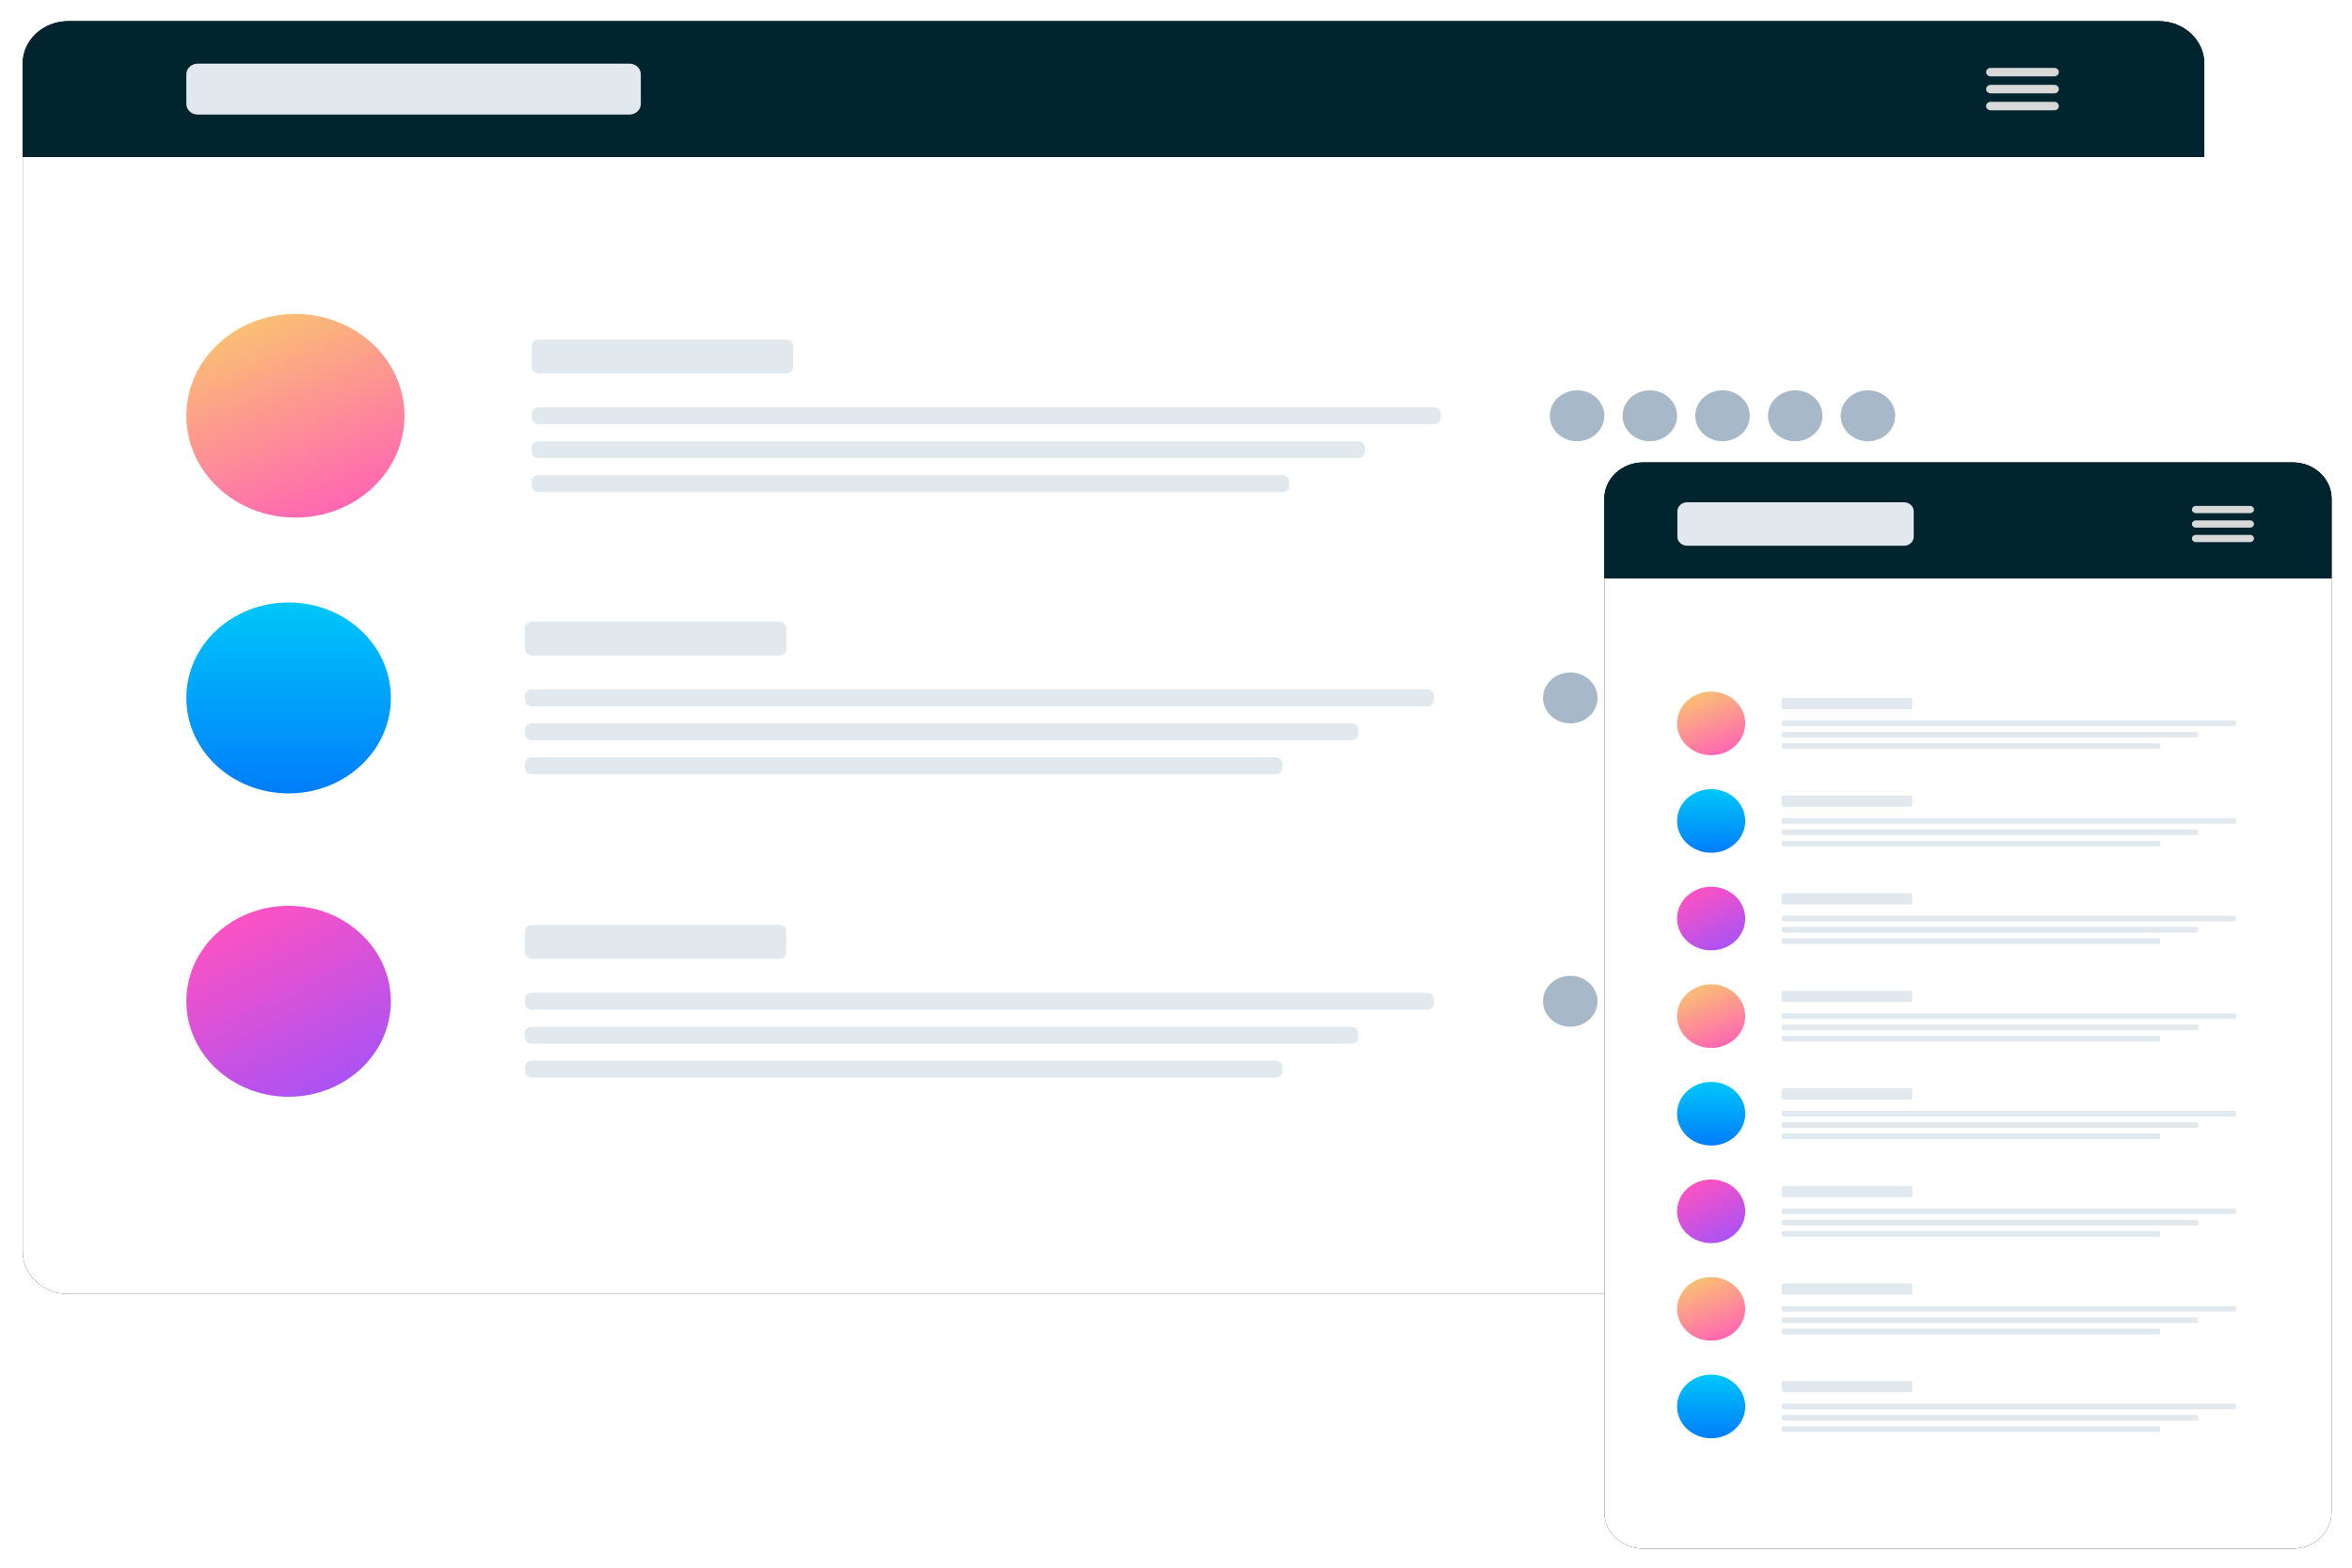 <svg width="630" height="420" viewBox="0 0 630 420" fill="none" xmlns="http://www.w3.org/2000/svg">
<g clip-path="url(#clip0_213_123)">
<mask id="mask0_213_123" style="mask-type:luminance" maskUnits="userSpaceOnUse" x="0" y="0" width="630" height="420">
<path d="M630 0H0V420H630V0Z" fill="white"/>
</mask>
<g mask="url(#mask0_213_123)">
<g filter="url(#filter0_d_213_123)">
<path d="M578.261 5.683H18.261C11.537 5.683 6.087 10.772 6.087 17.05V335.318C6.087 341.596 11.537 346.685 18.261 346.685H578.261C584.984 346.685 590.435 341.596 590.435 335.318V17.05C590.435 10.772 584.984 5.683 578.261 5.683Z" fill="black"/>
</g>
<path d="M578.261 5.683H18.261C11.537 5.683 6.087 10.772 6.087 17.05V335.318C6.087 341.596 11.537 346.685 18.261 346.685H578.261C584.984 346.685 590.435 341.596 590.435 335.318V17.05C590.435 10.772 584.984 5.683 578.261 5.683Z" fill="white"/>
<g filter="url(#filter1_d_213_123)">
<path d="M18.261 5.683H578.261C584.984 5.683 590.435 10.772 590.435 17.05V42.057H6.087V17.05C6.087 10.772 11.537 5.683 18.261 5.683Z" fill="black"/>
</g>
<path d="M18.261 5.683H578.261C584.984 5.683 590.435 10.772 590.435 17.05V42.057H6.087V17.05C6.087 10.772 11.537 5.683 18.261 5.683Z" fill="#00252E"/>
<path d="M168.609 17.05H52.957C51.276 17.05 49.913 18.322 49.913 19.892V27.848C49.913 29.418 51.276 30.69 52.957 30.69H168.609C170.29 30.69 171.652 29.418 171.652 27.848V19.892C171.652 18.322 170.29 17.05 168.609 17.05Z" fill="#E1E8EE"/>
<path d="M550.261 18.187H533.217C532.545 18.187 532 18.695 532 19.323C532 19.951 532.545 20.46 533.217 20.46H550.261C550.933 20.46 551.478 19.951 551.478 19.323C551.478 18.695 550.933 18.187 550.261 18.187Z" fill="#D8D8D8"/>
<path d="M550.261 22.733H533.217C532.545 22.733 532 23.242 532 23.87C532 24.498 532.545 25.007 533.217 25.007H550.261C550.933 25.007 551.478 24.498 551.478 23.87C551.478 23.242 550.933 22.733 550.261 22.733Z" fill="#D8D8D8"/>
<path d="M550.261 27.28H533.217C532.545 27.28 532 27.789 532 28.417C532 29.045 532.545 29.554 533.217 29.554H550.261C550.933 29.554 551.478 29.045 551.478 28.417C551.478 27.789 550.933 27.28 550.261 27.28Z" fill="#D8D8D8"/>
<path d="M79.13 138.674C95.267 138.674 108.348 126.46 108.348 111.394C108.348 96.327 95.267 84.114 79.13 84.114C62.994 84.114 49.913 96.327 49.913 111.394C49.913 126.46 62.994 138.674 79.13 138.674Z" fill="url(#paint0_linear_213_123)"/>
<path d="M210.609 90.934H144.261C143.252 90.934 142.435 91.697 142.435 92.639V98.322C142.435 99.264 143.252 100.027 144.261 100.027H210.609C211.617 100.027 212.435 99.264 212.435 98.322V92.639C212.435 91.697 211.617 90.934 210.609 90.934Z" fill="#E1E8EE"/>
<path d="M384.087 109.12H144.261C143.252 109.12 142.435 109.884 142.435 110.825V111.962C142.435 112.904 143.252 113.667 144.261 113.667H384.087C385.096 113.667 385.913 112.904 385.913 111.962V110.825C385.913 109.884 385.096 109.12 384.087 109.12Z" fill="#E1E8EE"/>
<path d="M363.797 118.214H144.261C143.252 118.214 142.435 118.977 142.435 119.919V121.055C142.435 121.997 143.252 122.76 144.261 122.76H363.797C364.806 122.76 365.623 121.997 365.623 121.055V119.919C365.623 118.977 364.806 118.214 363.797 118.214Z" fill="#E1E8EE"/>
<path d="M343.507 127.307H144.261C143.252 127.307 142.435 128.071 142.435 129.012V130.149C142.435 131.09 143.252 131.854 144.261 131.854H343.507C344.516 131.854 345.333 131.09 345.333 130.149V129.012C345.333 128.071 344.516 127.307 343.507 127.307Z" fill="#E1E8EE"/>
<path d="M422.435 118.214C426.469 118.214 429.739 115.16 429.739 111.394C429.739 107.627 426.469 104.574 422.435 104.574C418.401 104.574 415.13 107.627 415.13 111.394C415.13 115.16 418.401 118.214 422.435 118.214Z" fill="#A7B9C8"/>
<path d="M461.391 118.214C465.425 118.214 468.696 115.16 468.696 111.394C468.696 107.627 465.425 104.574 461.391 104.574C457.357 104.574 454.087 107.627 454.087 111.394C454.087 115.16 457.357 118.214 461.391 118.214Z" fill="#A7B9C8"/>
<path d="M441.913 118.214C445.947 118.214 449.217 115.16 449.217 111.394C449.217 107.627 445.947 104.574 441.913 104.574C437.879 104.574 434.609 107.627 434.609 111.394C434.609 115.16 437.879 118.214 441.913 118.214Z" fill="#A7B9C8"/>
<path d="M480.87 118.214C484.904 118.214 488.174 115.16 488.174 111.394C488.174 107.627 484.904 104.574 480.87 104.574C476.835 104.574 473.565 107.627 473.565 111.394C473.565 115.16 476.835 118.214 480.87 118.214Z" fill="#A7B9C8"/>
<path d="M500.348 118.214C504.382 118.214 507.652 115.16 507.652 111.394C507.652 107.627 504.382 104.574 500.348 104.574C496.314 104.574 493.043 107.627 493.043 111.394C493.043 115.16 496.314 118.214 500.348 118.214Z" fill="#A7B9C8"/>
<path d="M77.304 212.558C92.432 212.558 104.696 201.107 104.696 186.982C104.696 172.858 92.432 161.407 77.304 161.407C62.177 161.407 49.913 172.858 49.913 186.982C49.913 201.107 62.177 212.558 77.304 212.558Z" fill="url(#paint1_linear_213_123)"/>
<path d="M208.783 166.522H142.435C141.426 166.522 140.609 167.286 140.609 168.227V173.911C140.609 174.852 141.426 175.616 142.435 175.616H208.783C209.791 175.616 210.609 174.852 210.609 173.911V168.227C210.609 167.286 209.791 166.522 208.783 166.522Z" fill="#E1E8EE"/>
<path d="M382.261 184.709H142.435C141.426 184.709 140.609 185.472 140.609 186.414V187.551C140.609 188.492 141.426 189.256 142.435 189.256H382.261C383.269 189.256 384.087 188.492 384.087 187.551V186.414C384.087 185.472 383.269 184.709 382.261 184.709Z" fill="#E1E8EE"/>
<path d="M361.971 193.802H142.435C141.426 193.802 140.609 194.566 140.609 195.507V196.644C140.609 197.586 141.426 198.349 142.435 198.349H361.971C362.98 198.349 363.797 197.586 363.797 196.644V195.507C363.797 194.566 362.98 193.802 361.971 193.802Z" fill="#E1E8EE"/>
<path d="M341.681 202.896H142.435C141.426 202.896 140.609 203.659 140.609 204.601V205.737C140.609 206.679 141.426 207.442 142.435 207.442H341.681C342.689 207.442 343.507 206.679 343.507 205.737V204.601C343.507 203.659 342.689 202.896 341.681 202.896Z" fill="#E1E8EE"/>
<path d="M420.609 193.802C424.643 193.802 427.913 190.749 427.913 186.982C427.913 183.216 424.643 180.162 420.609 180.162C416.575 180.162 413.304 183.216 413.304 186.982C413.304 190.749 416.575 193.802 420.609 193.802Z" fill="#A7B9C8"/>
<path d="M459.565 193.802C463.599 193.802 466.87 190.749 466.87 186.982C466.87 183.216 463.599 180.162 459.565 180.162C455.531 180.162 452.261 183.216 452.261 186.982C452.261 190.749 455.531 193.802 459.565 193.802Z" fill="#A7B9C8"/>
<path d="M440.087 193.802C444.121 193.802 447.391 190.749 447.391 186.982C447.391 183.216 444.121 180.162 440.087 180.162C436.053 180.162 432.783 183.216 432.783 186.982C432.783 190.749 436.053 193.802 440.087 193.802Z" fill="#A7B9C8"/>
<path d="M77.304 293.829C92.432 293.829 104.696 282.379 104.696 268.254C104.696 254.13 92.432 242.679 77.304 242.679C62.177 242.679 49.913 254.13 49.913 268.254C49.913 282.379 62.177 293.829 77.304 293.829Z" fill="url(#paint2_linear_213_123)"/>
<path d="M208.783 247.794H142.435C141.426 247.794 140.609 248.558 140.609 249.499V255.183C140.609 256.124 141.426 256.888 142.435 256.888H208.783C209.791 256.888 210.609 256.124 210.609 255.183V249.499C210.609 248.558 209.791 247.794 208.783 247.794Z" fill="#E1E8EE"/>
<path d="M382.261 265.981H142.435C141.426 265.981 140.609 266.744 140.609 267.686V268.823C140.609 269.764 141.426 270.528 142.435 270.528H382.261C383.269 270.528 384.087 269.764 384.087 268.823V267.686C384.087 266.744 383.269 265.981 382.261 265.981Z" fill="#E1E8EE"/>
<path d="M361.971 275.074H142.435C141.426 275.074 140.609 275.838 140.609 276.779V277.916C140.609 278.858 141.426 279.621 142.435 279.621H361.971C362.98 279.621 363.797 278.858 363.797 277.916V276.779C363.797 275.838 362.98 275.074 361.971 275.074Z" fill="#E1E8EE"/>
<path d="M341.681 284.168H142.435C141.426 284.168 140.609 284.931 140.609 285.873V287.009C140.609 287.951 141.426 288.714 142.435 288.714H341.681C342.689 288.714 343.507 287.951 343.507 287.009V285.873C343.507 284.931 342.689 284.168 341.681 284.168Z" fill="#E1E8EE"/>
<path d="M420.609 275.074C424.643 275.074 427.913 272.021 427.913 268.254C427.913 264.488 424.643 261.434 420.609 261.434C416.575 261.434 413.304 264.488 413.304 268.254C413.304 272.021 416.575 275.074 420.609 275.074Z" fill="#A7B9C8"/>
<path d="M459.565 275.074C463.599 275.074 466.87 272.021 466.87 268.254C466.87 264.488 463.599 261.434 459.565 261.434C455.531 261.434 452.261 264.488 452.261 268.254C452.261 272.021 455.531 275.074 459.565 275.074Z" fill="#A7B9C8"/>
<path d="M440.087 275.074C444.121 275.074 447.391 272.021 447.391 268.254C447.391 264.488 444.121 261.434 440.087 261.434C436.053 261.434 432.783 264.488 432.783 268.254C432.783 272.021 436.053 275.074 440.087 275.074Z" fill="#A7B9C8"/>
<path d="M479.044 275.074C483.078 275.074 486.348 272.021 486.348 268.254C486.348 264.488 483.078 261.434 479.044 261.434C475.01 261.434 471.739 264.488 471.739 268.254C471.739 272.021 475.01 275.074 479.044 275.074Z" fill="#A7B9C8"/>
<g filter="url(#filter2_d_213_123)">
<path d="M614.133 123.897H440.128C434.39 123.897 429.739 128.24 429.739 133.597V405.185C429.739 410.542 434.39 414.885 440.128 414.885H614.133C619.87 414.885 624.522 410.542 624.522 405.185V133.597C624.522 128.24 619.87 123.897 614.133 123.897Z" fill="black"/>
</g>
<path d="M614.133 123.897H440.128C434.39 123.897 429.739 128.24 429.739 133.597V405.185C429.739 410.542 434.39 414.885 440.128 414.885H614.133C619.87 414.885 624.522 410.542 624.522 405.185V133.597C624.522 128.24 619.87 123.897 614.133 123.897Z" fill="white"/>
<g filter="url(#filter3_d_213_123)">
<path d="M440.128 123.897H614.133C619.871 123.897 624.522 128.24 624.522 133.597V154.936H429.739V133.597C429.739 128.239 434.39 123.897 440.128 123.897Z" fill="black"/>
</g>
<path d="M440.128 123.897H614.133C619.871 123.897 624.522 128.24 624.522 133.597V154.936H429.739V133.597C429.739 128.239 434.39 123.897 440.128 123.897Z" fill="#00252E"/>
<path d="M510.005 134.567H451.896C450.461 134.567 449.298 135.652 449.298 136.992V143.781C449.298 145.12 450.461 146.206 451.896 146.206H510.005C511.44 146.206 512.603 145.12 512.603 143.781V136.992C512.603 135.652 511.44 134.567 510.005 134.567Z" fill="#E1E8EE"/>
<path d="M602.706 135.537H588.163C587.589 135.537 587.124 135.971 587.124 136.507C587.124 137.042 587.589 137.476 588.163 137.476H602.706C603.28 137.476 603.745 137.042 603.745 136.507C603.745 135.971 603.28 135.537 602.706 135.537Z" fill="#D8D8D8"/>
<path d="M602.706 139.417H588.163C587.589 139.417 587.124 139.851 587.124 140.387C587.124 140.922 587.589 141.356 588.163 141.356H602.706C603.28 141.356 603.745 140.922 603.745 140.387C603.745 139.851 603.28 139.417 602.706 139.417Z" fill="#D8D8D8"/>
<path d="M602.706 143.296H588.163C587.589 143.296 587.124 143.73 587.124 144.266C587.124 144.802 587.589 145.236 588.163 145.236H602.706C603.28 145.236 603.745 144.802 603.745 144.266C603.745 143.73 603.28 143.296 602.706 143.296Z" fill="#D8D8D8"/>
<path d="M458.348 202.327C463.39 202.327 467.478 198.511 467.478 193.802C467.478 189.094 463.39 185.277 458.348 185.277C453.305 185.277 449.217 189.094 449.217 193.802C449.217 198.511 453.305 202.327 458.348 202.327Z" fill="url(#paint3_linear_213_123)"/>
<path d="M511.657 186.982H477.777C477.468 186.982 477.217 187.217 477.217 187.505V189.49C477.217 189.779 477.468 190.013 477.777 190.013H511.657C511.967 190.013 512.217 189.779 512.217 189.49V187.505C512.217 187.217 511.967 186.982 511.657 186.982Z" fill="#E1E8EE"/>
<path d="M598.396 193.045H477.777C477.468 193.045 477.217 193.279 477.217 193.568V194.038C477.217 194.327 477.468 194.561 477.777 194.561H598.396C598.706 194.561 598.956 194.327 598.956 194.038V193.568C598.956 193.279 598.706 193.045 598.396 193.045Z" fill="#E1E8EE"/>
<path d="M588.251 196.076H477.777C477.468 196.076 477.217 196.31 477.217 196.599V197.069C477.217 197.357 477.468 197.592 477.777 197.592H588.251C588.561 197.592 588.811 197.357 588.811 197.069V196.599C588.811 196.31 588.561 196.076 588.251 196.076Z" fill="#E1E8EE"/>
<path d="M578.107 199.107H477.777C477.468 199.107 477.217 199.341 477.217 199.63V200.1C477.217 200.388 477.468 200.622 477.777 200.622H578.107C578.416 200.622 578.667 200.388 578.667 200.1V199.63C578.667 199.341 578.416 199.107 578.107 199.107Z" fill="#E1E8EE"/>
<path d="M458.348 280.758C463.39 280.758 467.478 276.941 467.478 272.233C467.478 267.525 463.39 263.708 458.348 263.708C453.305 263.708 449.217 267.525 449.217 272.233C449.217 276.941 453.305 280.758 458.348 280.758Z" fill="url(#paint4_linear_213_123)"/>
<path d="M511.657 265.413H477.777C477.468 265.413 477.217 265.647 477.217 265.936V267.921C477.217 268.21 477.468 268.444 477.777 268.444H511.657C511.967 268.444 512.217 268.21 512.217 267.921V265.936C512.217 265.647 511.967 265.413 511.657 265.413Z" fill="#E1E8EE"/>
<path d="M598.396 271.475H477.777C477.468 271.475 477.217 271.709 477.217 271.998V272.468C477.217 272.757 477.468 272.991 477.777 272.991H598.396C598.706 272.991 598.956 272.757 598.956 272.468V271.998C598.956 271.709 598.706 271.475 598.396 271.475Z" fill="#E1E8EE"/>
<path d="M588.251 274.506H477.777C477.468 274.506 477.217 274.74 477.217 275.029V275.499C477.217 275.788 477.468 276.022 477.777 276.022H588.251C588.561 276.022 588.811 275.788 588.811 275.499V275.029C588.811 274.74 588.561 274.506 588.251 274.506Z" fill="#E1E8EE"/>
<path d="M578.107 277.537H477.777C477.468 277.537 477.217 277.771 477.217 278.06V278.53C477.217 278.819 477.468 279.053 477.777 279.053H578.107C578.416 279.053 578.667 278.819 578.667 278.53V278.06C578.667 277.771 578.416 277.537 578.107 277.537Z" fill="#E1E8EE"/>
<path d="M511.657 213.126H477.777C477.468 213.126 477.217 213.36 477.217 213.649V215.634C477.217 215.923 477.468 216.157 477.777 216.157H511.657C511.967 216.157 512.217 215.923 512.217 215.634V213.649C512.217 213.36 511.967 213.126 511.657 213.126Z" fill="#E1E8EE"/>
<path d="M598.396 219.188H477.777C477.468 219.188 477.217 219.422 477.217 219.711V220.181C477.217 220.47 477.468 220.704 477.777 220.704H598.396C598.706 220.704 598.956 220.47 598.956 220.181V219.711C598.956 219.422 598.706 219.188 598.396 219.188Z" fill="#E1E8EE"/>
<path d="M588.251 222.219H477.777C477.468 222.219 477.217 222.453 477.217 222.742V223.212C477.217 223.501 477.468 223.735 477.777 223.735H588.251C588.561 223.735 588.811 223.501 588.811 223.212V222.742C588.811 222.453 588.561 222.219 588.251 222.219Z" fill="#E1E8EE"/>
<path d="M578.107 225.25H477.777C477.468 225.25 477.217 225.484 477.217 225.773V226.243C477.217 226.532 477.468 226.766 477.777 226.766H578.107C578.416 226.766 578.667 226.532 578.667 226.243V225.773C578.667 225.484 578.416 225.25 578.107 225.25Z" fill="#E1E8EE"/>
<path d="M458.348 228.471C463.39 228.471 467.478 224.654 467.478 219.946C467.478 215.238 463.39 211.421 458.348 211.421C453.305 211.421 449.217 215.238 449.217 219.946C449.217 224.654 453.305 228.471 458.348 228.471Z" fill="url(#paint5_linear_213_123)"/>
<path d="M511.657 291.556H477.777C477.468 291.556 477.217 291.79 477.217 292.079V294.064C477.217 294.353 477.468 294.587 477.777 294.587H511.657C511.967 294.587 512.217 294.353 512.217 294.064V292.079C512.217 291.79 511.967 291.556 511.657 291.556Z" fill="#E1E8EE"/>
<path d="M598.396 297.619H477.777C477.468 297.619 477.217 297.853 477.217 298.141V298.611C477.217 298.9 477.468 299.134 477.777 299.134H598.396C598.706 299.134 598.956 298.9 598.956 298.611V298.141C598.956 297.853 598.706 297.619 598.396 297.619Z" fill="#E1E8EE"/>
<path d="M588.251 300.65H477.777C477.468 300.65 477.217 300.884 477.217 301.172V301.642C477.217 301.931 477.468 302.165 477.777 302.165H588.251C588.561 302.165 588.811 301.931 588.811 301.642V301.172C588.811 300.884 588.561 300.65 588.251 300.65Z" fill="#E1E8EE"/>
<path d="M578.107 303.68H477.777C477.468 303.68 477.217 303.915 477.217 304.203V304.673C477.217 304.962 477.468 305.196 477.777 305.196H578.107C578.416 305.196 578.667 304.962 578.667 304.673V304.203C578.667 303.915 578.416 303.68 578.107 303.68Z" fill="#E1E8EE"/>
<path d="M458.348 306.901C463.39 306.901 467.478 303.084 467.478 298.376C467.478 293.668 463.39 289.851 458.348 289.851C453.305 289.851 449.217 293.668 449.217 298.376C449.217 303.084 453.305 306.901 458.348 306.901Z" fill="url(#paint6_linear_213_123)"/>
<path d="M511.657 239.269H477.777C477.468 239.269 477.217 239.503 477.217 239.792V241.777C477.217 242.066 477.468 242.3 477.777 242.3H511.657C511.967 242.3 512.217 242.066 512.217 241.777V239.792C512.217 239.503 511.967 239.269 511.657 239.269Z" fill="#E1E8EE"/>
<path d="M598.396 245.332H477.777C477.468 245.332 477.217 245.566 477.217 245.855V246.325C477.217 246.613 477.468 246.847 477.777 246.847H598.396C598.706 246.847 598.956 246.613 598.956 246.325V245.855C598.956 245.566 598.706 245.332 598.396 245.332Z" fill="#E1E8EE"/>
<path d="M588.251 248.363H477.777C477.468 248.363 477.217 248.597 477.217 248.886V249.356C477.217 249.644 477.468 249.878 477.777 249.878H588.251C588.561 249.878 588.811 249.644 588.811 249.356V248.886C588.811 248.597 588.561 248.363 588.251 248.363Z" fill="#E1E8EE"/>
<path d="M578.107 251.394H477.777C477.468 251.394 477.217 251.628 477.217 251.916V252.386C477.217 252.675 477.468 252.909 477.777 252.909H578.107C578.416 252.909 578.667 252.675 578.667 252.386V251.916C578.667 251.628 578.416 251.394 578.107 251.394Z" fill="#E1E8EE"/>
<path d="M458.348 254.614C463.39 254.614 467.478 250.798 467.478 246.089C467.478 241.381 463.39 237.564 458.348 237.564C453.305 237.564 449.217 241.381 449.217 246.089C449.217 250.798 453.305 254.614 458.348 254.614Z" fill="url(#paint7_linear_213_123)"/>
<path d="M511.657 317.7H477.777C477.468 317.7 477.217 317.934 477.217 318.222V320.208C477.217 320.496 477.468 320.731 477.777 320.731H511.657C511.967 320.731 512.217 320.496 512.217 320.208V318.222C512.217 317.934 511.967 317.7 511.657 317.7Z" fill="#E1E8EE"/>
<path d="M598.396 323.762H477.777C477.468 323.762 477.217 323.996 477.217 324.285V324.755C477.217 325.044 477.468 325.278 477.777 325.278H598.396C598.706 325.278 598.956 325.044 598.956 324.755V324.285C598.956 323.996 598.706 323.762 598.396 323.762Z" fill="#E1E8EE"/>
<path d="M588.251 326.793H477.777C477.468 326.793 477.217 327.027 477.217 327.316V327.786C477.217 328.075 477.468 328.309 477.777 328.309H588.251C588.561 328.309 588.811 328.075 588.811 327.786V327.316C588.811 327.027 588.561 326.793 588.251 326.793Z" fill="#E1E8EE"/>
<path d="M578.107 329.824H477.777C477.468 329.824 477.217 330.058 477.217 330.347V330.817C477.217 331.106 477.468 331.34 477.777 331.34H578.107C578.416 331.34 578.667 331.106 578.667 330.817V330.347C578.667 330.058 578.416 329.824 578.107 329.824Z" fill="#E1E8EE"/>
<path d="M458.348 333.045C463.39 333.045 467.478 329.228 467.478 324.52C467.478 319.811 463.39 315.995 458.348 315.995C453.305 315.995 449.217 319.811 449.217 324.52C449.217 329.228 453.305 333.045 458.348 333.045Z" fill="url(#paint8_linear_213_123)"/>
<path d="M458.348 359.188C463.39 359.188 467.478 355.371 467.478 350.663C467.478 345.955 463.39 342.138 458.348 342.138C453.305 342.138 449.217 345.955 449.217 350.663C449.217 355.371 453.305 359.188 458.348 359.188Z" fill="url(#paint9_linear_213_123)"/>
<path d="M511.657 343.843H477.777C477.468 343.843 477.217 344.077 477.217 344.366V346.351C477.217 346.64 477.468 346.874 477.777 346.874H511.657C511.967 346.874 512.217 346.64 512.217 346.351V344.366C512.217 344.077 511.967 343.843 511.657 343.843Z" fill="#E1E8EE"/>
<path d="M598.396 349.905H477.777C477.468 349.905 477.217 350.14 477.217 350.428V350.898C477.217 351.187 477.468 351.421 477.777 351.421H598.396C598.706 351.421 598.956 351.187 598.956 350.898V350.428C598.956 350.14 598.706 349.905 598.396 349.905Z" fill="#E1E8EE"/>
<path d="M588.251 352.936H477.777C477.468 352.936 477.217 353.17 477.217 353.459V353.929C477.217 354.218 477.468 354.452 477.777 354.452H588.251C588.561 354.452 588.811 354.218 588.811 353.929V353.459C588.811 353.17 588.561 352.936 588.251 352.936Z" fill="#E1E8EE"/>
<path d="M578.107 355.967H477.777C477.468 355.967 477.217 356.201 477.217 356.49V356.96C477.217 357.249 477.468 357.483 477.777 357.483H578.107C578.416 357.483 578.667 357.249 578.667 356.96V356.49C578.667 356.201 578.416 355.967 578.107 355.967Z" fill="#E1E8EE"/>
<path d="M511.657 369.986H477.777C477.468 369.986 477.217 370.221 477.217 370.509V372.495C477.217 372.783 477.468 373.017 477.777 373.017H511.657C511.967 373.017 512.217 372.783 512.217 372.495V370.509C512.217 370.221 511.967 369.986 511.657 369.986Z" fill="#E1E8EE"/>
<path d="M598.396 376.049H477.777C477.468 376.049 477.217 376.283 477.217 376.572V377.042C477.217 377.331 477.468 377.565 477.777 377.565H598.396C598.706 377.565 598.956 377.331 598.956 377.042V376.572C598.956 376.283 598.706 376.049 598.396 376.049Z" fill="#E1E8EE"/>
<path d="M588.251 379.08H477.777C477.468 379.08 477.217 379.314 477.217 379.603V380.073C477.217 380.361 477.468 380.596 477.777 380.596H588.251C588.561 380.596 588.811 380.361 588.811 380.073V379.603C588.811 379.314 588.561 379.08 588.251 379.08Z" fill="#E1E8EE"/>
<path d="M578.107 382.111H477.777C477.468 382.111 477.217 382.345 477.217 382.634V383.104C477.217 383.392 477.468 383.627 477.777 383.627H578.107C578.416 383.627 578.667 383.392 578.667 383.104V382.634C578.667 382.345 578.416 382.111 578.107 382.111Z" fill="#E1E8EE"/>
<path d="M458.348 385.332C463.39 385.332 467.478 381.515 467.478 376.806C467.478 372.098 463.39 368.281 458.348 368.281C453.305 368.281 449.217 372.098 449.217 376.806C449.217 381.515 453.305 385.332 458.348 385.332Z" fill="url(#paint10_linear_213_123)"/>
</g>
</g>
<defs>
<filter id="filter0_d_213_123" x="-3.913" y="-4.317" width="604.348" height="361.002" filterUnits="userSpaceOnUse" color-interpolation-filters="sRGB">
<feFlood flood-opacity="0" result="BackgroundImageFix"/>
<feColorMatrix in="SourceAlpha" type="matrix" values="0 0 0 0 0 0 0 0 0 0 0 0 0 0 0 0 0 0 127 0" result="hardAlpha"/>
<feOffset/>
<feGaussianBlur stdDeviation="5"/>
<feColorMatrix type="matrix" values="0 0 0 0 0 0 0 0 0 0.145 0 0 0 0 0.18 0 0 0 0.182 0"/>
<feBlend mode="normal" in2="BackgroundImageFix" result="effect1_dropShadow_213_123"/>
<feBlend mode="normal" in="SourceGraphic" in2="effect1_dropShadow_213_123" result="shape"/>
</filter>
<filter id="filter1_d_213_123" x="-3.913" y="-4.317" width="604.348" height="56.373" filterUnits="userSpaceOnUse" color-interpolation-filters="sRGB">
<feFlood flood-opacity="0" result="BackgroundImageFix"/>
<feColorMatrix in="SourceAlpha" type="matrix" values="0 0 0 0 0 0 0 0 0 0 0 0 0 0 0 0 0 0 127 0" result="hardAlpha"/>
<feOffset/>
<feGaussianBlur stdDeviation="5"/>
<feColorMatrix type="matrix" values="0 0 0 0 0 0 0 0 0 0.145 0 0 0 0 0.18 0 0 0 0.182 0"/>
<feBlend mode="normal" in2="BackgroundImageFix" result="effect1_dropShadow_213_123"/>
<feBlend mode="normal" in="SourceGraphic" in2="effect1_dropShadow_213_123" result="shape"/>
</filter>
<filter id="filter2_d_213_123" x="420.739" y="114.897" width="212.783" height="308.988" filterUnits="userSpaceOnUse" color-interpolation-filters="sRGB">
<feFlood flood-opacity="0" result="BackgroundImageFix"/>
<feColorMatrix in="SourceAlpha" type="matrix" values="0 0 0 0 0 0 0 0 0 0 0 0 0 0 0 0 0 0 127 0" result="hardAlpha"/>
<feOffset/>
<feGaussianBlur stdDeviation="4.5"/>
<feColorMatrix type="matrix" values="0 0 0 0 0 0 0 0 0 0.145 0 0 0 0 0.18 0 0 0 0.182 0"/>
<feBlend mode="normal" in2="BackgroundImageFix" result="effect1_dropShadow_213_123"/>
<feBlend mode="normal" in="SourceGraphic" in2="effect1_dropShadow_213_123" result="shape"/>
</filter>
<filter id="filter3_d_213_123" x="420.739" y="114.897" width="212.783" height="49.039" filterUnits="userSpaceOnUse" color-interpolation-filters="sRGB">
<feFlood flood-opacity="0" result="BackgroundImageFix"/>
<feColorMatrix in="SourceAlpha" type="matrix" values="0 0 0 0 0 0 0 0 0 0 0 0 0 0 0 0 0 0 127 0" result="hardAlpha"/>
<feOffset/>
<feGaussianBlur stdDeviation="4.5"/>
<feColorMatrix type="matrix" values="0 0 0 0 0 0 0 0 0 0.145 0 0 0 0 0.18 0 0 0 0.182 0"/>
<feBlend mode="normal" in2="BackgroundImageFix" result="effect1_dropShadow_213_123"/>
<feBlend mode="normal" in="SourceGraphic" in2="effect1_dropShadow_213_123" result="shape"/>
</filter>
<linearGradient id="paint0_linear_213_123" x1="58.568" y1="71.913" x2="90.377" y2="150.851" gradientUnits="userSpaceOnUse">
<stop stop-color="#FAD961"/>
<stop offset="1" stop-color="#FF52C1"/>
</linearGradient>
<linearGradient id="paint1_linear_213_123" x1="77.304" y1="161.407" x2="77.304" y2="212.558" gradientUnits="userSpaceOnUse">
<stop stop-color="#00C7FA"/>
<stop offset="1" stop-color="#007DFA"/>
</linearGradient>
<linearGradient id="paint2_linear_213_123" x1="65.785" y1="242.679" x2="95.925" y2="301.329" gradientUnits="userSpaceOnUse">
<stop stop-color="#FF52C1"/>
<stop offset="1" stop-color="#9952FF"/>
</linearGradient>
<linearGradient id="paint3_linear_213_123" x1="451.922" y1="181.465" x2="461.862" y2="206.133" gradientUnits="userSpaceOnUse">
<stop stop-color="#FAD961"/>
<stop offset="1" stop-color="#FF52C1"/>
</linearGradient>
<linearGradient id="paint4_linear_213_123" x1="451.922" y1="259.895" x2="461.862" y2="284.563" gradientUnits="userSpaceOnUse">
<stop stop-color="#FAD961"/>
<stop offset="1" stop-color="#FF52C1"/>
</linearGradient>
<linearGradient id="paint5_linear_213_123" x1="458.348" y1="211.421" x2="458.348" y2="228.471" gradientUnits="userSpaceOnUse">
<stop stop-color="#00C7FA"/>
<stop offset="1" stop-color="#007DFA"/>
</linearGradient>
<linearGradient id="paint6_linear_213_123" x1="458.348" y1="289.851" x2="458.348" y2="306.901" gradientUnits="userSpaceOnUse">
<stop stop-color="#00C7FA"/>
<stop offset="1" stop-color="#007DFA"/>
</linearGradient>
<linearGradient id="paint7_linear_213_123" x1="454.508" y1="237.564" x2="464.555" y2="257.114" gradientUnits="userSpaceOnUse">
<stop stop-color="#FF52C1"/>
<stop offset="1" stop-color="#9952FF"/>
</linearGradient>
<linearGradient id="paint8_linear_213_123" x1="454.508" y1="315.995" x2="464.555" y2="335.545" gradientUnits="userSpaceOnUse">
<stop stop-color="#FF52C1"/>
<stop offset="1" stop-color="#9952FF"/>
</linearGradient>
<linearGradient id="paint9_linear_213_123" x1="451.922" y1="338.325" x2="461.862" y2="362.993" gradientUnits="userSpaceOnUse">
<stop stop-color="#FAD961"/>
<stop offset="1" stop-color="#FF52C1"/>
</linearGradient>
<linearGradient id="paint10_linear_213_123" x1="458.348" y1="368.281" x2="458.348" y2="385.332" gradientUnits="userSpaceOnUse">
<stop stop-color="#00C7FA"/>
<stop offset="1" stop-color="#007DFA"/>
</linearGradient>
<clipPath id="clip0_213_123">
<rect width="630" height="420" fill="white"/>
</clipPath>
</defs>
</svg>
